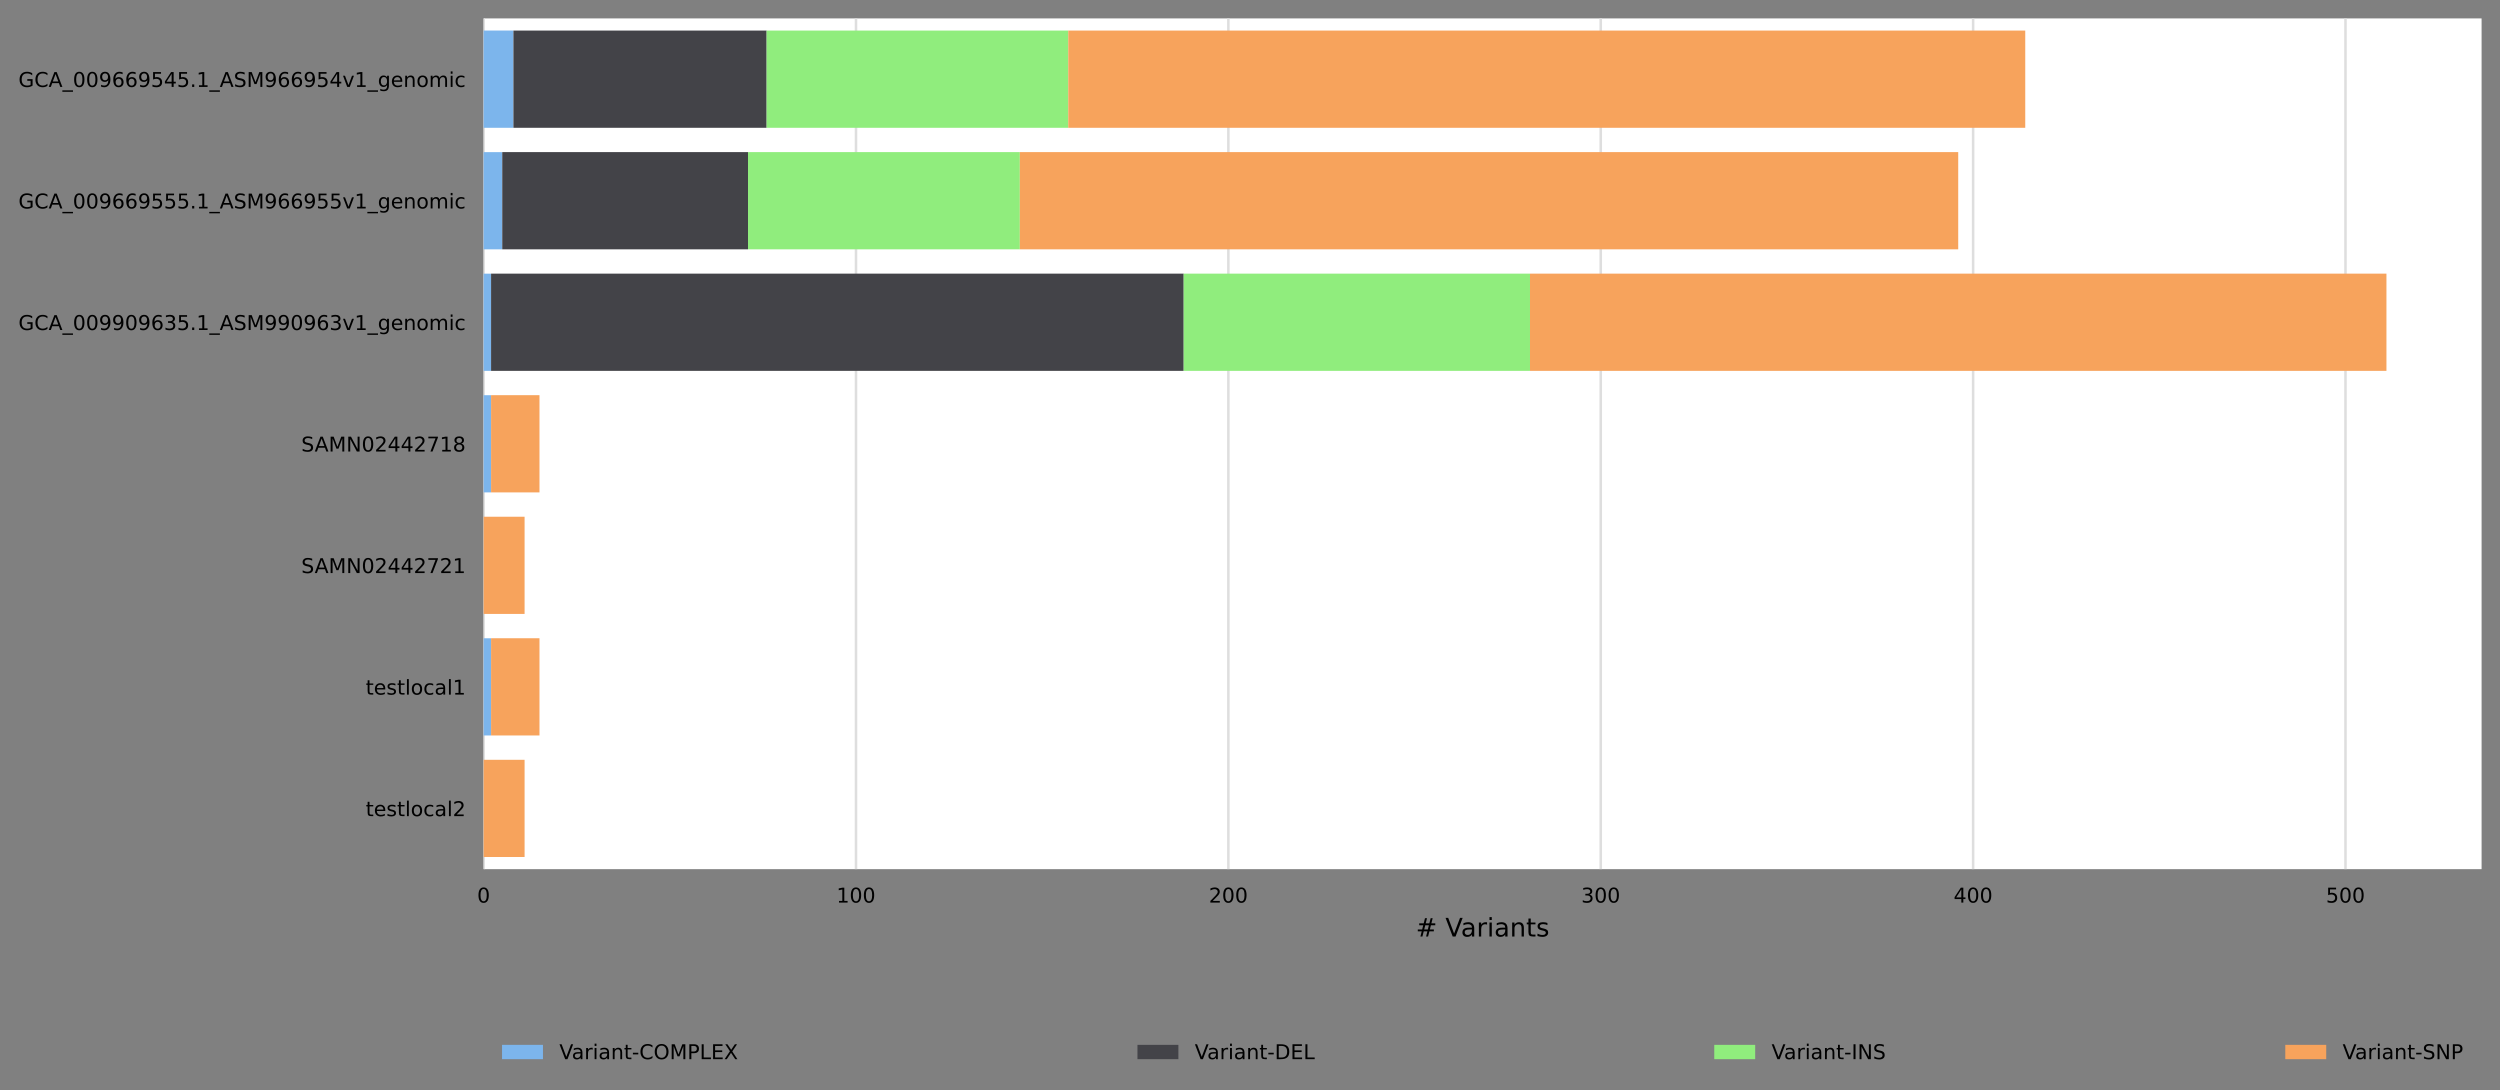 <?xml version="1.0" encoding="utf-8" standalone="no"?>
<!DOCTYPE svg PUBLIC "-//W3C//DTD SVG 1.1//EN"
  "http://www.w3.org/Graphics/SVG/1.1/DTD/svg11.dtd">
<!-- Created with matplotlib (https://matplotlib.org/) -->
<svg height="426.2pt" version="1.1" viewBox="0 0 977.499 426.2" width="977.499pt" xmlns="http://www.w3.org/2000/svg" xmlns:xlink="http://www.w3.org/1999/xlink">
 <rect x="0" y="0" width="977.499" height="426.2" fill="#808080" stroke="none"/>
 <defs>
  <style type="text/css">*{stroke-linecap:butt;stroke-linejoin:round;}</style>
 </defs>
 <g id="figure_1">
  <g id="axes_1">
   <g id="patch_1">
    <path d="M 189.099 339.84
L 970.299 339.84
L 970.299 7.2
L 189.099 7.2
z
" style="fill:#ffffff;"/>
   </g>
   <g id="matplotlib.axis_1">
    <g id="xtick_1">
     <g id="line2d_1">
      <path clip-path="url(#pd92af7bd3c)" d="M 189.099 339.84
L 189.099 7.2
" style="fill:none;stroke:#dedede;stroke-linecap:square;"/>
     </g>
     <g id="text_1">
      <!-- 0 -->
      <g transform="translate(186.554 352.919)scale(0.08 -0.08)">
       <defs>
        <path d="M 31.781 66.406
Q 24.172 66.406 20.328 58.906
Q 16.5 51.422 16.5 36.375
Q 16.5 21.391 20.328 13.891
Q 24.172 6.391 31.781 6.391
Q 39.453 6.391 43.281 13.891
Q 47.125 21.391 47.125 36.375
Q 47.125 51.422 43.281 58.906
Q 39.453 66.406 31.781 66.406
z
M 31.781 74.219
Q 44.047 74.219 50.516 64.516
Q 56.984 54.828 56.984 36.375
Q 56.984 17.969 50.516 8.266
Q 44.047 -1.422 31.781 -1.422
Q 19.531 -1.422 13.062 8.266
Q 6.594 17.969 6.594 36.375
Q 6.594 54.828 13.062 64.516
Q 19.531 74.219 31.781 74.219
z
" id="DejaVuSans-48"/>
       </defs>
       <use xlink:href="#DejaVuSans-48"/>
      </g>
     </g>
    </g>
    <g id="xtick_2">
     <g id="line2d_2">
      <path clip-path="url(#pd92af7bd3c)" d="M 334.696 339.84
L 334.696 7.2
" style="fill:none;stroke:#dedede;stroke-linecap:square;"/>
     </g>
     <g id="text_2">
      <!-- 100 -->
      <g transform="translate(327.061 352.919)scale(0.08 -0.08)">
       <defs>
        <path d="M 12.406 8.297
L 28.516 8.297
L 28.516 63.922
L 10.984 60.406
L 10.984 69.391
L 28.422 72.906
L 38.281 72.906
L 38.281 8.297
L 54.391 8.297
L 54.391 0
L 12.406 0
z
" id="DejaVuSans-49"/>
       </defs>
       <use xlink:href="#DejaVuSans-49"/>
       <use x="63.623" xlink:href="#DejaVuSans-48"/>
       <use x="127.246" xlink:href="#DejaVuSans-48"/>
      </g>
     </g>
    </g>
    <g id="xtick_3">
     <g id="line2d_3">
      <path clip-path="url(#pd92af7bd3c)" d="M 480.292 339.84
L 480.292 7.2
" style="fill:none;stroke:#dedede;stroke-linecap:square;"/>
     </g>
     <g id="text_3">
      <!-- 200 -->
      <g transform="translate(472.657 352.919)scale(0.08 -0.08)">
       <defs>
        <path d="M 19.188 8.297
L 53.609 8.297
L 53.609 0
L 7.328 0
L 7.328 8.297
Q 12.938 14.109 22.625 23.891
Q 32.328 33.688 34.812 36.531
Q 39.547 41.844 41.422 45.531
Q 43.312 49.219 43.312 52.781
Q 43.312 58.594 39.234 62.25
Q 35.156 65.922 28.609 65.922
Q 23.969 65.922 18.812 64.312
Q 13.672 62.703 7.812 59.422
L 7.812 69.391
Q 13.766 71.781 18.938 73
Q 24.125 74.219 28.422 74.219
Q 39.75 74.219 46.484 68.547
Q 53.219 62.891 53.219 53.422
Q 53.219 48.922 51.531 44.891
Q 49.859 40.875 45.406 35.406
Q 44.188 33.984 37.641 27.219
Q 31.109 20.453 19.188 8.297
z
" id="DejaVuSans-50"/>
       </defs>
       <use xlink:href="#DejaVuSans-50"/>
       <use x="63.623" xlink:href="#DejaVuSans-48"/>
       <use x="127.246" xlink:href="#DejaVuSans-48"/>
      </g>
     </g>
    </g>
    <g id="xtick_4">
     <g id="line2d_4">
      <path clip-path="url(#pd92af7bd3c)" d="M 625.889 339.84
L 625.889 7.2
" style="fill:none;stroke:#dedede;stroke-linecap:square;"/>
     </g>
     <g id="text_4">
      <!-- 300 -->
      <g transform="translate(618.254 352.919)scale(0.08 -0.08)">
       <defs>
        <path d="M 40.578 39.312
Q 47.656 37.797 51.625 33
Q 55.609 28.219 55.609 21.188
Q 55.609 10.406 48.188 4.484
Q 40.766 -1.422 27.094 -1.422
Q 22.516 -1.422 17.656 -0.516
Q 12.797 0.391 7.625 2.203
L 7.625 11.719
Q 11.719 9.328 16.594 8.109
Q 21.484 6.891 26.812 6.891
Q 36.078 6.891 40.938 10.547
Q 45.797 14.203 45.797 21.188
Q 45.797 27.641 41.281 31.266
Q 36.766 34.906 28.719 34.906
L 20.219 34.906
L 20.219 43.016
L 29.109 43.016
Q 36.375 43.016 40.234 45.922
Q 44.094 48.828 44.094 54.297
Q 44.094 59.906 40.109 62.906
Q 36.141 65.922 28.719 65.922
Q 24.656 65.922 20.016 65.031
Q 15.375 64.156 9.812 62.312
L 9.812 71.094
Q 15.438 72.656 20.344 73.438
Q 25.25 74.219 29.594 74.219
Q 40.828 74.219 47.359 69.109
Q 53.906 64.016 53.906 55.328
Q 53.906 49.266 50.438 45.094
Q 46.969 40.922 40.578 39.312
z
" id="DejaVuSans-51"/>
       </defs>
       <use xlink:href="#DejaVuSans-51"/>
       <use x="63.623" xlink:href="#DejaVuSans-48"/>
       <use x="127.246" xlink:href="#DejaVuSans-48"/>
      </g>
     </g>
    </g>
    <g id="xtick_5">
     <g id="line2d_5">
      <path clip-path="url(#pd92af7bd3c)" d="M 771.486 339.84
L 771.486 7.2
" style="fill:none;stroke:#dedede;stroke-linecap:square;"/>
     </g>
     <g id="text_5">
      <!-- 400 -->
      <g transform="translate(763.851 352.919)scale(0.08 -0.08)">
       <defs>
        <path d="M 37.797 64.312
L 12.891 25.391
L 37.797 25.391
z
M 35.203 72.906
L 47.609 72.906
L 47.609 25.391
L 58.016 25.391
L 58.016 17.188
L 47.609 17.188
L 47.609 0
L 37.797 0
L 37.797 17.188
L 4.891 17.188
L 4.891 26.703
z
" id="DejaVuSans-52"/>
       </defs>
       <use xlink:href="#DejaVuSans-52"/>
       <use x="63.623" xlink:href="#DejaVuSans-48"/>
       <use x="127.246" xlink:href="#DejaVuSans-48"/>
      </g>
     </g>
    </g>
    <g id="xtick_6">
     <g id="line2d_6">
      <path clip-path="url(#pd92af7bd3c)" d="M 917.083 339.84
L 917.083 7.2
" style="fill:none;stroke:#dedede;stroke-linecap:square;"/>
     </g>
     <g id="text_6">
      <!-- 500 -->
      <g transform="translate(909.448 352.919)scale(0.08 -0.08)">
       <defs>
        <path d="M 10.797 72.906
L 49.516 72.906
L 49.516 64.594
L 19.828 64.594
L 19.828 46.734
Q 21.969 47.469 24.109 47.828
Q 26.266 48.188 28.422 48.188
Q 40.625 48.188 47.75 41.5
Q 54.891 34.812 54.891 23.391
Q 54.891 11.625 47.562 5.094
Q 40.234 -1.422 26.906 -1.422
Q 22.312 -1.422 17.547 -0.641
Q 12.797 0.141 7.719 1.703
L 7.719 11.625
Q 12.109 9.234 16.797 8.062
Q 21.484 6.891 26.703 6.891
Q 35.156 6.891 40.078 11.328
Q 45.016 15.766 45.016 23.391
Q 45.016 31 40.078 35.438
Q 35.156 39.891 26.703 39.891
Q 22.75 39.891 18.812 39.016
Q 14.891 38.141 10.797 36.281
z
" id="DejaVuSans-53"/>
       </defs>
       <use xlink:href="#DejaVuSans-53"/>
       <use x="63.623" xlink:href="#DejaVuSans-48"/>
       <use x="127.246" xlink:href="#DejaVuSans-48"/>
      </g>
     </g>
    </g>
    <g id="text_7">
     <!-- # Variants -->
     <g transform="translate(553.581 366.181)scale(0.1 -0.1)">
      <defs>
       <path d="M 51.125 44
L 36.922 44
L 32.812 27.688
L 47.125 27.688
z
M 43.797 71.781
L 38.719 51.516
L 52.984 51.516
L 58.109 71.781
L 65.922 71.781
L 60.891 51.516
L 76.125 51.516
L 76.125 44
L 58.984 44
L 54.984 27.688
L 70.516 27.688
L 70.516 20.219
L 53.078 20.219
L 48 0
L 40.188 0
L 45.219 20.219
L 30.906 20.219
L 25.875 0
L 18.016 0
L 23.094 20.219
L 7.719 20.219
L 7.719 27.688
L 24.906 27.688
L 29 44
L 13.281 44
L 13.281 51.516
L 30.906 51.516
L 35.891 71.781
z
" id="DejaVuSans-35"/>
       <path id="DejaVuSans-32"/>
       <path d="M 28.609 0
L 0.781 72.906
L 11.078 72.906
L 34.188 11.531
L 57.328 72.906
L 67.578 72.906
L 39.797 0
z
" id="DejaVuSans-86"/>
       <path d="M 34.281 27.484
Q 23.391 27.484 19.188 25
Q 14.984 22.516 14.984 16.5
Q 14.984 11.719 18.141 8.906
Q 21.297 6.109 26.703 6.109
Q 34.188 6.109 38.703 11.406
Q 43.219 16.703 43.219 25.484
L 43.219 27.484
z
M 52.203 31.203
L 52.203 0
L 43.219 0
L 43.219 8.297
Q 40.141 3.328 35.547 0.953
Q 30.953 -1.422 24.312 -1.422
Q 15.922 -1.422 10.953 3.297
Q 6 8.016 6 15.922
Q 6 25.141 12.172 29.828
Q 18.359 34.516 30.609 34.516
L 43.219 34.516
L 43.219 35.406
Q 43.219 41.609 39.141 45
Q 35.062 48.391 27.688 48.391
Q 23 48.391 18.547 47.266
Q 14.109 46.141 10.016 43.891
L 10.016 52.203
Q 14.938 54.109 19.578 55.047
Q 24.219 56 28.609 56
Q 40.484 56 46.344 49.844
Q 52.203 43.703 52.203 31.203
z
" id="DejaVuSans-97"/>
       <path d="M 41.109 46.297
Q 39.594 47.172 37.812 47.578
Q 36.031 48 33.891 48
Q 26.266 48 22.188 43.047
Q 18.109 38.094 18.109 28.812
L 18.109 0
L 9.078 0
L 9.078 54.688
L 18.109 54.688
L 18.109 46.188
Q 20.953 51.172 25.484 53.578
Q 30.031 56 36.531 56
Q 37.453 56 38.578 55.875
Q 39.703 55.766 41.062 55.516
z
" id="DejaVuSans-114"/>
       <path d="M 9.422 54.688
L 18.406 54.688
L 18.406 0
L 9.422 0
z
M 9.422 75.984
L 18.406 75.984
L 18.406 64.594
L 9.422 64.594
z
" id="DejaVuSans-105"/>
       <path d="M 54.891 33.016
L 54.891 0
L 45.906 0
L 45.906 32.719
Q 45.906 40.484 42.875 44.328
Q 39.844 48.188 33.797 48.188
Q 26.516 48.188 22.312 43.547
Q 18.109 38.922 18.109 30.906
L 18.109 0
L 9.078 0
L 9.078 54.688
L 18.109 54.688
L 18.109 46.188
Q 21.344 51.125 25.703 53.562
Q 30.078 56 35.797 56
Q 45.219 56 50.047 50.172
Q 54.891 44.344 54.891 33.016
z
" id="DejaVuSans-110"/>
       <path d="M 18.312 70.219
L 18.312 54.688
L 36.812 54.688
L 36.812 47.703
L 18.312 47.703
L 18.312 18.016
Q 18.312 11.328 20.141 9.422
Q 21.969 7.516 27.594 7.516
L 36.812 7.516
L 36.812 0
L 27.594 0
Q 17.188 0 13.234 3.875
Q 9.281 7.766 9.281 18.016
L 9.281 47.703
L 2.688 47.703
L 2.688 54.688
L 9.281 54.688
L 9.281 70.219
z
" id="DejaVuSans-116"/>
       <path d="M 44.281 53.078
L 44.281 44.578
Q 40.484 46.531 36.375 47.5
Q 32.281 48.484 27.875 48.484
Q 21.188 48.484 17.844 46.438
Q 14.5 44.391 14.5 40.281
Q 14.5 37.156 16.891 35.375
Q 19.281 33.594 26.516 31.984
L 29.594 31.297
Q 39.156 29.25 43.188 25.516
Q 47.219 21.781 47.219 15.094
Q 47.219 7.469 41.188 3.016
Q 35.156 -1.422 24.609 -1.422
Q 20.219 -1.422 15.453 -0.562
Q 10.688 0.297 5.422 2
L 5.422 11.281
Q 10.406 8.688 15.234 7.391
Q 20.062 6.109 24.812 6.109
Q 31.156 6.109 34.562 8.281
Q 37.984 10.453 37.984 14.406
Q 37.984 18.062 35.516 20.016
Q 33.062 21.969 24.703 23.781
L 21.578 24.516
Q 13.234 26.266 9.516 29.906
Q 5.812 33.547 5.812 39.891
Q 5.812 47.609 11.281 51.797
Q 16.75 56 26.812 56
Q 31.781 56 36.172 55.266
Q 40.578 54.547 44.281 53.078
z
" id="DejaVuSans-115"/>
      </defs>
      <use xlink:href="#DejaVuSans-35"/>
      <use x="83.789" xlink:href="#DejaVuSans-32"/>
      <use x="115.576" xlink:href="#DejaVuSans-86"/>
      <use x="176.234" xlink:href="#DejaVuSans-97"/>
      <use x="237.514" xlink:href="#DejaVuSans-114"/>
      <use x="278.627" xlink:href="#DejaVuSans-105"/>
      <use x="306.41" xlink:href="#DejaVuSans-97"/>
      <use x="367.689" xlink:href="#DejaVuSans-110"/>
      <use x="431.068" xlink:href="#DejaVuSans-116"/>
      <use x="470.277" xlink:href="#DejaVuSans-115"/>
     </g>
    </g>
   </g>
   <g id="matplotlib.axis_2">
    <g id="ytick_1">
     <g id="text_8">
      <!-- GCA_009669545.1_ASM966954v1_genomic -->
      <g transform="translate(7.2 33.999)scale(0.08 -0.08)">
       <defs>
        <path d="M 59.516 10.406
L 59.516 29.984
L 43.406 29.984
L 43.406 38.094
L 69.281 38.094
L 69.281 6.781
Q 63.578 2.734 56.688 0.656
Q 49.812 -1.422 42 -1.422
Q 24.906 -1.422 15.25 8.562
Q 5.609 18.562 5.609 36.375
Q 5.609 54.25 15.25 64.234
Q 24.906 74.219 42 74.219
Q 49.125 74.219 55.547 72.453
Q 61.969 70.703 67.391 67.281
L 67.391 56.781
Q 61.922 61.422 55.766 63.766
Q 49.609 66.109 42.828 66.109
Q 29.438 66.109 22.719 58.641
Q 16.016 51.172 16.016 36.375
Q 16.016 21.625 22.719 14.156
Q 29.438 6.688 42.828 6.688
Q 48.047 6.688 52.141 7.594
Q 56.25 8.5 59.516 10.406
z
" id="DejaVuSans-71"/>
        <path d="M 64.406 67.281
L 64.406 56.891
Q 59.422 61.531 53.781 63.812
Q 48.141 66.109 41.797 66.109
Q 29.297 66.109 22.656 58.469
Q 16.016 50.828 16.016 36.375
Q 16.016 21.969 22.656 14.328
Q 29.297 6.688 41.797 6.688
Q 48.141 6.688 53.781 8.984
Q 59.422 11.281 64.406 15.922
L 64.406 5.609
Q 59.234 2.094 53.438 0.328
Q 47.656 -1.422 41.219 -1.422
Q 24.656 -1.422 15.125 8.703
Q 5.609 18.844 5.609 36.375
Q 5.609 53.953 15.125 64.078
Q 24.656 74.219 41.219 74.219
Q 47.75 74.219 53.531 72.484
Q 59.328 70.75 64.406 67.281
z
" id="DejaVuSans-67"/>
        <path d="M 34.188 63.188
L 20.797 26.906
L 47.609 26.906
z
M 28.609 72.906
L 39.797 72.906
L 67.578 0
L 57.328 0
L 50.688 18.703
L 17.828 18.703
L 11.188 0
L 0.781 0
z
" id="DejaVuSans-65"/>
        <path d="M 50.984 -16.609
L 50.984 -23.578
L -0.984 -23.578
L -0.984 -16.609
z
" id="DejaVuSans-95"/>
        <path d="M 10.984 1.516
L 10.984 10.5
Q 14.703 8.734 18.5 7.812
Q 22.312 6.891 25.984 6.891
Q 35.75 6.891 40.891 13.453
Q 46.047 20.016 46.781 33.406
Q 43.953 29.203 39.594 26.953
Q 35.25 24.703 29.984 24.703
Q 19.047 24.703 12.672 31.312
Q 6.297 37.938 6.297 49.422
Q 6.297 60.641 12.938 67.422
Q 19.578 74.219 30.609 74.219
Q 43.266 74.219 49.922 64.516
Q 56.594 54.828 56.594 36.375
Q 56.594 19.141 48.406 8.859
Q 40.234 -1.422 26.422 -1.422
Q 22.703 -1.422 18.891 -0.688
Q 15.094 0.047 10.984 1.516
z
M 30.609 32.422
Q 37.25 32.422 41.125 36.953
Q 45.016 41.5 45.016 49.422
Q 45.016 57.281 41.125 61.844
Q 37.25 66.406 30.609 66.406
Q 23.969 66.406 20.094 61.844
Q 16.219 57.281 16.219 49.422
Q 16.219 41.5 20.094 36.953
Q 23.969 32.422 30.609 32.422
z
" id="DejaVuSans-57"/>
        <path d="M 33.016 40.375
Q 26.375 40.375 22.484 35.828
Q 18.609 31.297 18.609 23.391
Q 18.609 15.531 22.484 10.953
Q 26.375 6.391 33.016 6.391
Q 39.656 6.391 43.531 10.953
Q 47.406 15.531 47.406 23.391
Q 47.406 31.297 43.531 35.828
Q 39.656 40.375 33.016 40.375
z
M 52.594 71.297
L 52.594 62.312
Q 48.875 64.062 45.094 64.984
Q 41.312 65.922 37.594 65.922
Q 27.828 65.922 22.672 59.328
Q 17.531 52.734 16.797 39.406
Q 19.672 43.656 24.016 45.922
Q 28.375 48.188 33.594 48.188
Q 44.578 48.188 50.953 41.516
Q 57.328 34.859 57.328 23.391
Q 57.328 12.156 50.688 5.359
Q 44.047 -1.422 33.016 -1.422
Q 20.359 -1.422 13.672 8.266
Q 6.984 17.969 6.984 36.375
Q 6.984 53.656 15.188 63.938
Q 23.391 74.219 37.203 74.219
Q 40.922 74.219 44.703 73.484
Q 48.484 72.75 52.594 71.297
z
" id="DejaVuSans-54"/>
        <path d="M 10.688 12.406
L 21 12.406
L 21 0
L 10.688 0
z
" id="DejaVuSans-46"/>
        <path d="M 53.516 70.516
L 53.516 60.891
Q 47.906 63.578 42.922 64.891
Q 37.938 66.219 33.297 66.219
Q 25.25 66.219 20.875 63.094
Q 16.5 59.969 16.5 54.203
Q 16.5 49.359 19.406 46.891
Q 22.312 44.438 30.422 42.922
L 36.375 41.703
Q 47.406 39.594 52.656 34.297
Q 57.906 29 57.906 20.125
Q 57.906 9.516 50.797 4.047
Q 43.703 -1.422 29.984 -1.422
Q 24.812 -1.422 18.969 -0.25
Q 13.141 0.922 6.891 3.219
L 6.891 13.375
Q 12.891 10.016 18.656 8.297
Q 24.422 6.594 29.984 6.594
Q 38.422 6.594 43.016 9.906
Q 47.609 13.234 47.609 19.391
Q 47.609 24.75 44.312 27.781
Q 41.016 30.812 33.5 32.328
L 27.484 33.5
Q 16.453 35.688 11.516 40.375
Q 6.594 45.062 6.594 53.422
Q 6.594 63.094 13.406 68.656
Q 20.219 74.219 32.172 74.219
Q 37.312 74.219 42.625 73.281
Q 47.953 72.359 53.516 70.516
z
" id="DejaVuSans-83"/>
        <path d="M 9.812 72.906
L 24.516 72.906
L 43.109 23.297
L 61.812 72.906
L 76.516 72.906
L 76.516 0
L 66.891 0
L 66.891 64.016
L 48.094 14.016
L 38.188 14.016
L 19.391 64.016
L 19.391 0
L 9.812 0
z
" id="DejaVuSans-77"/>
        <path d="M 2.984 54.688
L 12.5 54.688
L 29.594 8.797
L 46.688 54.688
L 56.203 54.688
L 35.688 0
L 23.484 0
z
" id="DejaVuSans-118"/>
        <path d="M 45.406 27.984
Q 45.406 37.75 41.375 43.109
Q 37.359 48.484 30.078 48.484
Q 22.859 48.484 18.828 43.109
Q 14.797 37.75 14.797 27.984
Q 14.797 18.266 18.828 12.891
Q 22.859 7.516 30.078 7.516
Q 37.359 7.516 41.375 12.891
Q 45.406 18.266 45.406 27.984
z
M 54.391 6.781
Q 54.391 -7.172 48.188 -13.984
Q 42 -20.797 29.203 -20.797
Q 24.469 -20.797 20.266 -20.094
Q 16.062 -19.391 12.109 -17.922
L 12.109 -9.188
Q 16.062 -11.328 19.922 -12.344
Q 23.781 -13.375 27.781 -13.375
Q 36.625 -13.375 41.016 -8.766
Q 45.406 -4.156 45.406 5.172
L 45.406 9.625
Q 42.625 4.781 38.281 2.391
Q 33.938 0 27.875 0
Q 17.828 0 11.672 7.656
Q 5.516 15.328 5.516 27.984
Q 5.516 40.672 11.672 48.328
Q 17.828 56 27.875 56
Q 33.938 56 38.281 53.609
Q 42.625 51.219 45.406 46.391
L 45.406 54.688
L 54.391 54.688
z
" id="DejaVuSans-103"/>
        <path d="M 56.203 29.594
L 56.203 25.203
L 14.891 25.203
Q 15.484 15.922 20.484 11.062
Q 25.484 6.203 34.422 6.203
Q 39.594 6.203 44.453 7.469
Q 49.312 8.734 54.109 11.281
L 54.109 2.781
Q 49.266 0.734 44.188 -0.344
Q 39.109 -1.422 33.891 -1.422
Q 20.797 -1.422 13.156 6.188
Q 5.516 13.812 5.516 26.812
Q 5.516 40.234 12.766 48.109
Q 20.016 56 32.328 56
Q 43.359 56 49.781 48.891
Q 56.203 41.797 56.203 29.594
z
M 47.219 32.234
Q 47.125 39.594 43.094 43.984
Q 39.062 48.391 32.422 48.391
Q 24.906 48.391 20.391 44.141
Q 15.875 39.891 15.188 32.172
z
" id="DejaVuSans-101"/>
        <path d="M 30.609 48.391
Q 23.391 48.391 19.188 42.75
Q 14.984 37.109 14.984 27.297
Q 14.984 17.484 19.156 11.844
Q 23.344 6.203 30.609 6.203
Q 37.797 6.203 41.984 11.859
Q 46.188 17.531 46.188 27.297
Q 46.188 37.016 41.984 42.703
Q 37.797 48.391 30.609 48.391
z
M 30.609 56
Q 42.328 56 49.016 48.375
Q 55.719 40.766 55.719 27.297
Q 55.719 13.875 49.016 6.219
Q 42.328 -1.422 30.609 -1.422
Q 18.844 -1.422 12.172 6.219
Q 5.516 13.875 5.516 27.297
Q 5.516 40.766 12.172 48.375
Q 18.844 56 30.609 56
z
" id="DejaVuSans-111"/>
        <path d="M 52 44.188
Q 55.375 50.25 60.062 53.125
Q 64.75 56 71.094 56
Q 79.641 56 84.281 50.016
Q 88.922 44.047 88.922 33.016
L 88.922 0
L 79.891 0
L 79.891 32.719
Q 79.891 40.578 77.094 44.375
Q 74.312 48.188 68.609 48.188
Q 61.625 48.188 57.562 43.547
Q 53.516 38.922 53.516 30.906
L 53.516 0
L 44.484 0
L 44.484 32.719
Q 44.484 40.625 41.703 44.406
Q 38.922 48.188 33.109 48.188
Q 26.219 48.188 22.156 43.531
Q 18.109 38.875 18.109 30.906
L 18.109 0
L 9.078 0
L 9.078 54.688
L 18.109 54.688
L 18.109 46.188
Q 21.188 51.219 25.484 53.609
Q 29.781 56 35.688 56
Q 41.656 56 45.828 52.969
Q 50 49.953 52 44.188
z
" id="DejaVuSans-109"/>
        <path d="M 48.781 52.594
L 48.781 44.188
Q 44.969 46.297 41.141 47.344
Q 37.312 48.391 33.406 48.391
Q 24.656 48.391 19.812 42.844
Q 14.984 37.312 14.984 27.297
Q 14.984 17.281 19.812 11.734
Q 24.656 6.203 33.406 6.203
Q 37.312 6.203 41.141 7.25
Q 44.969 8.297 48.781 10.406
L 48.781 2.094
Q 45.016 0.344 40.984 -0.531
Q 36.969 -1.422 32.422 -1.422
Q 20.062 -1.422 12.781 6.344
Q 5.516 14.109 5.516 27.297
Q 5.516 40.672 12.859 48.328
Q 20.219 56 33.016 56
Q 37.156 56 41.109 55.141
Q 45.062 54.297 48.781 52.594
z
" id="DejaVuSans-99"/>
       </defs>
       <use xlink:href="#DejaVuSans-71"/>
       <use x="77.49" xlink:href="#DejaVuSans-67"/>
       <use x="147.314" xlink:href="#DejaVuSans-65"/>
       <use x="215.723" xlink:href="#DejaVuSans-95"/>
       <use x="265.723" xlink:href="#DejaVuSans-48"/>
       <use x="329.346" xlink:href="#DejaVuSans-48"/>
       <use x="392.969" xlink:href="#DejaVuSans-57"/>
       <use x="456.592" xlink:href="#DejaVuSans-54"/>
       <use x="520.215" xlink:href="#DejaVuSans-54"/>
       <use x="583.838" xlink:href="#DejaVuSans-57"/>
       <use x="647.461" xlink:href="#DejaVuSans-53"/>
       <use x="711.084" xlink:href="#DejaVuSans-52"/>
       <use x="774.707" xlink:href="#DejaVuSans-53"/>
       <use x="838.33" xlink:href="#DejaVuSans-46"/>
       <use x="870.117" xlink:href="#DejaVuSans-49"/>
       <use x="933.74" xlink:href="#DejaVuSans-95"/>
       <use x="983.74" xlink:href="#DejaVuSans-65"/>
       <use x="1052.148" xlink:href="#DejaVuSans-83"/>
       <use x="1115.625" xlink:href="#DejaVuSans-77"/>
       <use x="1201.904" xlink:href="#DejaVuSans-57"/>
       <use x="1265.527" xlink:href="#DejaVuSans-54"/>
       <use x="1329.15" xlink:href="#DejaVuSans-54"/>
       <use x="1392.773" xlink:href="#DejaVuSans-57"/>
       <use x="1456.396" xlink:href="#DejaVuSans-53"/>
       <use x="1520.02" xlink:href="#DejaVuSans-52"/>
       <use x="1583.643" xlink:href="#DejaVuSans-118"/>
       <use x="1642.822" xlink:href="#DejaVuSans-49"/>
       <use x="1706.445" xlink:href="#DejaVuSans-95"/>
       <use x="1756.445" xlink:href="#DejaVuSans-103"/>
       <use x="1819.922" xlink:href="#DejaVuSans-101"/>
       <use x="1881.445" xlink:href="#DejaVuSans-110"/>
       <use x="1944.824" xlink:href="#DejaVuSans-111"/>
       <use x="2006.006" xlink:href="#DejaVuSans-109"/>
       <use x="2103.418" xlink:href="#DejaVuSans-105"/>
       <use x="2131.201" xlink:href="#DejaVuSans-99"/>
      </g>
     </g>
    </g>
    <g id="ytick_2">
     <g id="text_9">
      <!-- GCA_009669555.1_ASM966955v1_genomic -->
      <g transform="translate(7.2 81.519)scale(0.08 -0.08)">
       <use xlink:href="#DejaVuSans-71"/>
       <use x="77.49" xlink:href="#DejaVuSans-67"/>
       <use x="147.314" xlink:href="#DejaVuSans-65"/>
       <use x="215.723" xlink:href="#DejaVuSans-95"/>
       <use x="265.723" xlink:href="#DejaVuSans-48"/>
       <use x="329.346" xlink:href="#DejaVuSans-48"/>
       <use x="392.969" xlink:href="#DejaVuSans-57"/>
       <use x="456.592" xlink:href="#DejaVuSans-54"/>
       <use x="520.215" xlink:href="#DejaVuSans-54"/>
       <use x="583.838" xlink:href="#DejaVuSans-57"/>
       <use x="647.461" xlink:href="#DejaVuSans-53"/>
       <use x="711.084" xlink:href="#DejaVuSans-53"/>
       <use x="774.707" xlink:href="#DejaVuSans-53"/>
       <use x="838.33" xlink:href="#DejaVuSans-46"/>
       <use x="870.117" xlink:href="#DejaVuSans-49"/>
       <use x="933.74" xlink:href="#DejaVuSans-95"/>
       <use x="983.74" xlink:href="#DejaVuSans-65"/>
       <use x="1052.148" xlink:href="#DejaVuSans-83"/>
       <use x="1115.625" xlink:href="#DejaVuSans-77"/>
       <use x="1201.904" xlink:href="#DejaVuSans-57"/>
       <use x="1265.527" xlink:href="#DejaVuSans-54"/>
       <use x="1329.15" xlink:href="#DejaVuSans-54"/>
       <use x="1392.773" xlink:href="#DejaVuSans-57"/>
       <use x="1456.396" xlink:href="#DejaVuSans-53"/>
       <use x="1520.02" xlink:href="#DejaVuSans-53"/>
       <use x="1583.643" xlink:href="#DejaVuSans-118"/>
       <use x="1642.822" xlink:href="#DejaVuSans-49"/>
       <use x="1706.445" xlink:href="#DejaVuSans-95"/>
       <use x="1756.445" xlink:href="#DejaVuSans-103"/>
       <use x="1819.922" xlink:href="#DejaVuSans-101"/>
       <use x="1881.445" xlink:href="#DejaVuSans-110"/>
       <use x="1944.824" xlink:href="#DejaVuSans-111"/>
       <use x="2006.006" xlink:href="#DejaVuSans-109"/>
       <use x="2103.418" xlink:href="#DejaVuSans-105"/>
       <use x="2131.201" xlink:href="#DejaVuSans-99"/>
      </g>
     </g>
    </g>
    <g id="ytick_3">
     <g id="text_10">
      <!-- GCA_009909635.1_ASM990963v1_genomic -->
      <g transform="translate(7.2 129.039)scale(0.08 -0.08)">
       <use xlink:href="#DejaVuSans-71"/>
       <use x="77.49" xlink:href="#DejaVuSans-67"/>
       <use x="147.314" xlink:href="#DejaVuSans-65"/>
       <use x="215.723" xlink:href="#DejaVuSans-95"/>
       <use x="265.723" xlink:href="#DejaVuSans-48"/>
       <use x="329.346" xlink:href="#DejaVuSans-48"/>
       <use x="392.969" xlink:href="#DejaVuSans-57"/>
       <use x="456.592" xlink:href="#DejaVuSans-57"/>
       <use x="520.215" xlink:href="#DejaVuSans-48"/>
       <use x="583.838" xlink:href="#DejaVuSans-57"/>
       <use x="647.461" xlink:href="#DejaVuSans-54"/>
       <use x="711.084" xlink:href="#DejaVuSans-51"/>
       <use x="774.707" xlink:href="#DejaVuSans-53"/>
       <use x="838.33" xlink:href="#DejaVuSans-46"/>
       <use x="870.117" xlink:href="#DejaVuSans-49"/>
       <use x="933.74" xlink:href="#DejaVuSans-95"/>
       <use x="983.74" xlink:href="#DejaVuSans-65"/>
       <use x="1052.148" xlink:href="#DejaVuSans-83"/>
       <use x="1115.625" xlink:href="#DejaVuSans-77"/>
       <use x="1201.904" xlink:href="#DejaVuSans-57"/>
       <use x="1265.527" xlink:href="#DejaVuSans-57"/>
       <use x="1329.15" xlink:href="#DejaVuSans-48"/>
       <use x="1392.773" xlink:href="#DejaVuSans-57"/>
       <use x="1456.396" xlink:href="#DejaVuSans-54"/>
       <use x="1520.02" xlink:href="#DejaVuSans-51"/>
       <use x="1583.643" xlink:href="#DejaVuSans-118"/>
       <use x="1642.822" xlink:href="#DejaVuSans-49"/>
       <use x="1706.445" xlink:href="#DejaVuSans-95"/>
       <use x="1756.445" xlink:href="#DejaVuSans-103"/>
       <use x="1819.922" xlink:href="#DejaVuSans-101"/>
       <use x="1881.445" xlink:href="#DejaVuSans-110"/>
       <use x="1944.824" xlink:href="#DejaVuSans-111"/>
       <use x="2006.006" xlink:href="#DejaVuSans-109"/>
       <use x="2103.418" xlink:href="#DejaVuSans-105"/>
       <use x="2131.201" xlink:href="#DejaVuSans-99"/>
      </g>
     </g>
    </g>
    <g id="ytick_4">
     <g id="text_11">
      <!-- SAMN02442718 -->
      <g transform="translate(117.79 176.559)scale(0.08 -0.08)">
       <defs>
        <path d="M 9.812 72.906
L 23.094 72.906
L 55.422 11.922
L 55.422 72.906
L 64.984 72.906
L 64.984 0
L 51.703 0
L 19.391 60.984
L 19.391 0
L 9.812 0
z
" id="DejaVuSans-78"/>
        <path d="M 8.203 72.906
L 55.078 72.906
L 55.078 68.703
L 28.609 0
L 18.312 0
L 43.219 64.594
L 8.203 64.594
z
" id="DejaVuSans-55"/>
        <path d="M 31.781 34.625
Q 24.75 34.625 20.719 30.859
Q 16.703 27.094 16.703 20.516
Q 16.703 13.922 20.719 10.156
Q 24.75 6.391 31.781 6.391
Q 38.812 6.391 42.859 10.172
Q 46.922 13.969 46.922 20.516
Q 46.922 27.094 42.891 30.859
Q 38.875 34.625 31.781 34.625
z
M 21.922 38.812
Q 15.578 40.375 12.031 44.719
Q 8.5 49.078 8.5 55.328
Q 8.5 64.062 14.719 69.141
Q 20.953 74.219 31.781 74.219
Q 42.672 74.219 48.875 69.141
Q 55.078 64.062 55.078 55.328
Q 55.078 49.078 51.531 44.719
Q 48 40.375 41.703 38.812
Q 48.828 37.156 52.797 32.312
Q 56.781 27.484 56.781 20.516
Q 56.781 9.906 50.312 4.234
Q 43.844 -1.422 31.781 -1.422
Q 19.734 -1.422 13.25 4.234
Q 6.781 9.906 6.781 20.516
Q 6.781 27.484 10.781 32.312
Q 14.797 37.156 21.922 38.812
z
M 18.312 54.391
Q 18.312 48.734 21.844 45.562
Q 25.391 42.391 31.781 42.391
Q 38.141 42.391 41.719 45.562
Q 45.312 48.734 45.312 54.391
Q 45.312 60.062 41.719 63.234
Q 38.141 66.406 31.781 66.406
Q 25.391 66.406 21.844 63.234
Q 18.312 60.062 18.312 54.391
z
" id="DejaVuSans-56"/>
       </defs>
       <use xlink:href="#DejaVuSans-83"/>
       <use x="65.352" xlink:href="#DejaVuSans-65"/>
       <use x="133.76" xlink:href="#DejaVuSans-77"/>
       <use x="220.039" xlink:href="#DejaVuSans-78"/>
       <use x="294.844" xlink:href="#DejaVuSans-48"/>
       <use x="358.467" xlink:href="#DejaVuSans-50"/>
       <use x="422.09" xlink:href="#DejaVuSans-52"/>
       <use x="485.713" xlink:href="#DejaVuSans-52"/>
       <use x="549.336" xlink:href="#DejaVuSans-50"/>
       <use x="612.959" xlink:href="#DejaVuSans-55"/>
       <use x="676.582" xlink:href="#DejaVuSans-49"/>
       <use x="740.205" xlink:href="#DejaVuSans-56"/>
      </g>
     </g>
    </g>
    <g id="ytick_5">
     <g id="text_12">
      <!-- SAMN02442721 -->
      <g transform="translate(117.79 224.079)scale(0.08 -0.08)">
       <use xlink:href="#DejaVuSans-83"/>
       <use x="65.352" xlink:href="#DejaVuSans-65"/>
       <use x="133.76" xlink:href="#DejaVuSans-77"/>
       <use x="220.039" xlink:href="#DejaVuSans-78"/>
       <use x="294.844" xlink:href="#DejaVuSans-48"/>
       <use x="358.467" xlink:href="#DejaVuSans-50"/>
       <use x="422.09" xlink:href="#DejaVuSans-52"/>
       <use x="485.713" xlink:href="#DejaVuSans-52"/>
       <use x="549.336" xlink:href="#DejaVuSans-50"/>
       <use x="612.959" xlink:href="#DejaVuSans-55"/>
       <use x="676.582" xlink:href="#DejaVuSans-50"/>
       <use x="740.205" xlink:href="#DejaVuSans-49"/>
      </g>
     </g>
    </g>
    <g id="ytick_6">
     <g id="text_13">
      <!-- testlocal1 -->
      <g transform="translate(143.005 271.599)scale(0.08 -0.08)">
       <defs>
        <path d="M 9.422 75.984
L 18.406 75.984
L 18.406 0
L 9.422 0
z
" id="DejaVuSans-108"/>
       </defs>
       <use xlink:href="#DejaVuSans-116"/>
       <use x="39.209" xlink:href="#DejaVuSans-101"/>
       <use x="100.732" xlink:href="#DejaVuSans-115"/>
       <use x="152.832" xlink:href="#DejaVuSans-116"/>
       <use x="192.041" xlink:href="#DejaVuSans-108"/>
       <use x="219.824" xlink:href="#DejaVuSans-111"/>
       <use x="281.006" xlink:href="#DejaVuSans-99"/>
       <use x="335.986" xlink:href="#DejaVuSans-97"/>
       <use x="397.266" xlink:href="#DejaVuSans-108"/>
       <use x="425.049" xlink:href="#DejaVuSans-49"/>
      </g>
     </g>
    </g>
    <g id="ytick_7">
     <g id="text_14">
      <!-- testlocal2 -->
      <g transform="translate(143.005 319.119)scale(0.08 -0.08)">
       <use xlink:href="#DejaVuSans-116"/>
       <use x="39.209" xlink:href="#DejaVuSans-101"/>
       <use x="100.732" xlink:href="#DejaVuSans-115"/>
       <use x="152.832" xlink:href="#DejaVuSans-116"/>
       <use x="192.041" xlink:href="#DejaVuSans-108"/>
       <use x="219.824" xlink:href="#DejaVuSans-111"/>
       <use x="281.006" xlink:href="#DejaVuSans-99"/>
       <use x="335.986" xlink:href="#DejaVuSans-97"/>
       <use x="397.266" xlink:href="#DejaVuSans-108"/>
       <use x="425.049" xlink:href="#DejaVuSans-50"/>
      </g>
     </g>
    </g>
   </g>
   <g id="patch_2">
    <path clip-path="url(#pd92af7bd3c)" d="M 189.099 11.952
L 200.746 11.952
L 200.746 49.968
L 189.099 49.968
z
" style="fill:#7cb5ec;"/>
   </g>
   <g id="patch_3">
    <path clip-path="url(#pd92af7bd3c)" d="M 189.099 59.472
L 196.379 59.472
L 196.379 97.488
L 189.099 97.488
z
" style="fill:#7cb5ec;"/>
   </g>
   <g id="patch_4">
    <path clip-path="url(#pd92af7bd3c)" d="M 189.099 106.992
L 192.011 106.992
L 192.011 145.008
L 189.099 145.008
z
" style="fill:#7cb5ec;"/>
   </g>
   <g id="patch_5">
    <path clip-path="url(#pd92af7bd3c)" d="M 189.099 154.512
L 192.011 154.512
L 192.011 192.528
L 189.099 192.528
z
" style="fill:#7cb5ec;"/>
   </g>
   <g id="patch_6">
    <path clip-path="url(#pd92af7bd3c)" d="M 189.099 202.032
L 189.099 202.032
L 189.099 240.048
L 189.099 240.048
z
" style="fill:#7cb5ec;"/>
   </g>
   <g id="patch_7">
    <path clip-path="url(#pd92af7bd3c)" d="M 189.099 249.552
L 192.011 249.552
L 192.011 287.568
L 189.099 287.568
z
" style="fill:#7cb5ec;"/>
   </g>
   <g id="patch_8">
    <path clip-path="url(#pd92af7bd3c)" d="M 189.099 297.072
L 189.099 297.072
L 189.099 335.088
L 189.099 335.088
z
" style="fill:#7cb5ec;"/>
   </g>
   <g id="patch_9">
    <path clip-path="url(#pd92af7bd3c)" d="M 200.746 11.952
L 299.752 11.952
L 299.752 49.968
L 200.746 49.968
z
" style="fill:#434348;"/>
   </g>
   <g id="patch_10">
    <path clip-path="url(#pd92af7bd3c)" d="M 196.379 59.472
L 292.473 59.472
L 292.473 97.488
L 196.379 97.488
z
" style="fill:#434348;"/>
   </g>
   <g id="patch_11">
    <path clip-path="url(#pd92af7bd3c)" d="M 192.011 106.992
L 462.821 106.992
L 462.821 145.008
L 192.011 145.008
z
" style="fill:#434348;"/>
   </g>
   <g id="patch_12">
    <path clip-path="url(#pd92af7bd3c)" d="M 192.011 154.512
L 192.011 154.512
L 192.011 192.528
L 192.011 192.528
z
" style="fill:#434348;"/>
   </g>
   <g id="patch_13">
    <path clip-path="url(#pd92af7bd3c)" d="M 189.099 202.032
L 189.099 202.032
L 189.099 240.048
L 189.099 240.048
z
" style="fill:#434348;"/>
   </g>
   <g id="patch_14">
    <path clip-path="url(#pd92af7bd3c)" d="M 192.011 249.552
L 192.011 249.552
L 192.011 287.568
L 192.011 287.568
z
" style="fill:#434348;"/>
   </g>
   <g id="patch_15">
    <path clip-path="url(#pd92af7bd3c)" d="M 189.099 297.072
L 189.099 297.072
L 189.099 335.088
L 189.099 335.088
z
" style="fill:#434348;"/>
   </g>
   <g id="patch_16">
    <path clip-path="url(#pd92af7bd3c)" d="M 299.752 11.952
L 417.686 11.952
L 417.686 49.968
L 299.752 49.968
z
" style="fill:#90ed7d;"/>
   </g>
   <g id="patch_17">
    <path clip-path="url(#pd92af7bd3c)" d="M 292.473 59.472
L 398.758 59.472
L 398.758 97.488
L 292.473 97.488
z
" style="fill:#90ed7d;"/>
   </g>
   <g id="patch_18">
    <path clip-path="url(#pd92af7bd3c)" d="M 462.821 106.992
L 598.226 106.992
L 598.226 145.008
L 462.821 145.008
z
" style="fill:#90ed7d;"/>
   </g>
   <g id="patch_19">
    <path clip-path="url(#pd92af7bd3c)" d="M 192.011 154.512
L 192.011 154.512
L 192.011 192.528
L 192.011 192.528
z
" style="fill:#90ed7d;"/>
   </g>
   <g id="patch_20">
    <path clip-path="url(#pd92af7bd3c)" d="M 189.099 202.032
L 189.099 202.032
L 189.099 240.048
L 189.099 240.048
z
" style="fill:#90ed7d;"/>
   </g>
   <g id="patch_21">
    <path clip-path="url(#pd92af7bd3c)" d="M 192.011 249.552
L 192.011 249.552
L 192.011 287.568
L 192.011 287.568
z
" style="fill:#90ed7d;"/>
   </g>
   <g id="patch_22">
    <path clip-path="url(#pd92af7bd3c)" d="M 189.099 297.072
L 189.099 297.072
L 189.099 335.088
L 189.099 335.088
z
" style="fill:#90ed7d;"/>
   </g>
   <g id="patch_23">
    <path clip-path="url(#pd92af7bd3c)" d="M 417.686 11.952
L 791.87 11.952
L 791.87 49.968
L 417.686 49.968
z
" style="fill:#f7a35c;"/>
   </g>
   <g id="patch_24">
    <path clip-path="url(#pd92af7bd3c)" d="M 398.758 59.472
L 765.662 59.472
L 765.662 97.488
L 398.758 97.488
z
" style="fill:#f7a35c;"/>
   </g>
   <g id="patch_25">
    <path clip-path="url(#pd92af7bd3c)" d="M 598.226 106.992
L 933.099 106.992
L 933.099 145.008
L 598.226 145.008
z
" style="fill:#f7a35c;"/>
   </g>
   <g id="patch_26">
    <path clip-path="url(#pd92af7bd3c)" d="M 192.011 154.512
L 210.938 154.512
L 210.938 192.528
L 192.011 192.528
z
" style="fill:#f7a35c;"/>
   </g>
   <g id="patch_27">
    <path clip-path="url(#pd92af7bd3c)" d="M 189.099 202.032
L 205.114 202.032
L 205.114 240.048
L 189.099 240.048
z
" style="fill:#f7a35c;"/>
   </g>
   <g id="patch_28">
    <path clip-path="url(#pd92af7bd3c)" d="M 192.011 249.552
L 210.938 249.552
L 210.938 287.568
L 192.011 287.568
z
" style="fill:#f7a35c;"/>
   </g>
   <g id="patch_29">
    <path clip-path="url(#pd92af7bd3c)" d="M 189.099 297.072
L 205.114 297.072
L 205.114 335.088
L 189.099 335.088
z
" style="fill:#f7a35c;"/>
   </g>
   <g id="text_15">
    <!-- Snippy: Variants Counts -->
    <g transform="translate(484.767 -20.52)scale(0.16 -0.16)">
     <defs>
      <path d="M 18.109 8.203
L 18.109 -20.797
L 9.078 -20.797
L 9.078 54.688
L 18.109 54.688
L 18.109 46.391
Q 20.953 51.266 25.266 53.625
Q 29.594 56 35.594 56
Q 45.562 56 51.781 48.094
Q 58.016 40.188 58.016 27.297
Q 58.016 14.406 51.781 6.484
Q 45.562 -1.422 35.594 -1.422
Q 29.594 -1.422 25.266 0.953
Q 20.953 3.328 18.109 8.203
z
M 48.688 27.297
Q 48.688 37.203 44.609 42.844
Q 40.531 48.484 33.406 48.484
Q 26.266 48.484 22.188 42.844
Q 18.109 37.203 18.109 27.297
Q 18.109 17.391 22.188 11.75
Q 26.266 6.109 33.406 6.109
Q 40.531 6.109 44.609 11.75
Q 48.688 17.391 48.688 27.297
z
" id="DejaVuSans-112"/>
      <path d="M 32.172 -5.078
Q 28.375 -14.844 24.75 -17.812
Q 21.141 -20.797 15.094 -20.797
L 7.906 -20.797
L 7.906 -13.281
L 13.188 -13.281
Q 16.891 -13.281 18.938 -11.516
Q 21 -9.766 23.484 -3.219
L 25.094 0.875
L 2.984 54.688
L 12.5 54.688
L 29.594 11.922
L 46.688 54.688
L 56.203 54.688
z
" id="DejaVuSans-121"/>
      <path d="M 11.719 12.406
L 22.016 12.406
L 22.016 0
L 11.719 0
z
M 11.719 51.703
L 22.016 51.703
L 22.016 39.312
L 11.719 39.312
z
" id="DejaVuSans-58"/>
      <path d="M 8.5 21.578
L 8.5 54.688
L 17.484 54.688
L 17.484 21.922
Q 17.484 14.156 20.5 10.266
Q 23.531 6.391 29.594 6.391
Q 36.859 6.391 41.078 11.031
Q 45.312 15.672 45.312 23.688
L 45.312 54.688
L 54.297 54.688
L 54.297 0
L 45.312 0
L 45.312 8.406
Q 42.047 3.422 37.719 1
Q 33.406 -1.422 27.688 -1.422
Q 18.266 -1.422 13.375 4.438
Q 8.5 10.297 8.5 21.578
z
M 31.109 56
z
" id="DejaVuSans-117"/>
     </defs>
     <use xlink:href="#DejaVuSans-83"/>
     <use x="63.477" xlink:href="#DejaVuSans-110"/>
     <use x="126.855" xlink:href="#DejaVuSans-105"/>
     <use x="154.639" xlink:href="#DejaVuSans-112"/>
     <use x="218.115" xlink:href="#DejaVuSans-112"/>
     <use x="281.592" xlink:href="#DejaVuSans-121"/>
     <use x="333.521" xlink:href="#DejaVuSans-58"/>
     <use x="367.213" xlink:href="#DejaVuSans-32"/>
     <use x="399" xlink:href="#DejaVuSans-86"/>
     <use x="459.658" xlink:href="#DejaVuSans-97"/>
     <use x="520.938" xlink:href="#DejaVuSans-114"/>
     <use x="562.051" xlink:href="#DejaVuSans-105"/>
     <use x="589.834" xlink:href="#DejaVuSans-97"/>
     <use x="651.113" xlink:href="#DejaVuSans-110"/>
     <use x="714.492" xlink:href="#DejaVuSans-116"/>
     <use x="753.701" xlink:href="#DejaVuSans-115"/>
     <use x="805.801" xlink:href="#DejaVuSans-32"/>
     <use x="837.588" xlink:href="#DejaVuSans-67"/>
     <use x="907.412" xlink:href="#DejaVuSans-111"/>
     <use x="968.594" xlink:href="#DejaVuSans-117"/>
     <use x="1031.973" xlink:href="#DejaVuSans-110"/>
     <use x="1095.352" xlink:href="#DejaVuSans-116"/>
     <use x="1134.561" xlink:href="#DejaVuSans-115"/>
    </g>
   </g>
   <g id="legend_1">
    <g id="patch_30">
     <path d="M 196.299 414.136
L 212.299 414.136
L 212.299 408.536
L 196.299 408.536
z
" style="fill:#7cb5ec;"/>
    </g>
    <g id="text_16">
     <!-- Variant-COMPLEX -->
     <g transform="translate(218.699 414.136)scale(0.08 -0.08)">
      <defs>
       <path d="M 4.891 31.391
L 31.203 31.391
L 31.203 23.391
L 4.891 23.391
z
" id="DejaVuSans-45"/>
       <path d="M 39.406 66.219
Q 28.656 66.219 22.328 58.203
Q 16.016 50.203 16.016 36.375
Q 16.016 22.609 22.328 14.594
Q 28.656 6.594 39.406 6.594
Q 50.141 6.594 56.422 14.594
Q 62.703 22.609 62.703 36.375
Q 62.703 50.203 56.422 58.203
Q 50.141 66.219 39.406 66.219
z
M 39.406 74.219
Q 54.734 74.219 63.906 63.938
Q 73.094 53.656 73.094 36.375
Q 73.094 19.141 63.906 8.859
Q 54.734 -1.422 39.406 -1.422
Q 24.031 -1.422 14.812 8.828
Q 5.609 19.094 5.609 36.375
Q 5.609 53.656 14.812 63.938
Q 24.031 74.219 39.406 74.219
z
" id="DejaVuSans-79"/>
       <path d="M 19.672 64.797
L 19.672 37.406
L 32.078 37.406
Q 38.969 37.406 42.719 40.969
Q 46.484 44.531 46.484 51.125
Q 46.484 57.672 42.719 61.234
Q 38.969 64.797 32.078 64.797
z
M 9.812 72.906
L 32.078 72.906
Q 44.344 72.906 50.609 67.359
Q 56.891 61.812 56.891 51.125
Q 56.891 40.328 50.609 34.812
Q 44.344 29.297 32.078 29.297
L 19.672 29.297
L 19.672 0
L 9.812 0
z
" id="DejaVuSans-80"/>
       <path d="M 9.812 72.906
L 19.672 72.906
L 19.672 8.297
L 55.172 8.297
L 55.172 0
L 9.812 0
z
" id="DejaVuSans-76"/>
       <path d="M 9.812 72.906
L 55.906 72.906
L 55.906 64.594
L 19.672 64.594
L 19.672 43.016
L 54.391 43.016
L 54.391 34.719
L 19.672 34.719
L 19.672 8.297
L 56.781 8.297
L 56.781 0
L 9.812 0
z
" id="DejaVuSans-69"/>
       <path d="M 6.297 72.906
L 16.891 72.906
L 35.016 45.797
L 53.219 72.906
L 63.812 72.906
L 40.375 37.891
L 65.375 0
L 54.781 0
L 34.281 31
L 13.625 0
L 2.984 0
L 29 38.922
z
" id="DejaVuSans-88"/>
      </defs>
      <use xlink:href="#DejaVuSans-86"/>
      <use x="60.658" xlink:href="#DejaVuSans-97"/>
      <use x="121.938" xlink:href="#DejaVuSans-114"/>
      <use x="163.051" xlink:href="#DejaVuSans-105"/>
      <use x="190.834" xlink:href="#DejaVuSans-97"/>
      <use x="252.113" xlink:href="#DejaVuSans-110"/>
      <use x="315.492" xlink:href="#DejaVuSans-116"/>
      <use x="354.701" xlink:href="#DejaVuSans-45"/>
      <use x="390.785" xlink:href="#DejaVuSans-67"/>
      <use x="460.609" xlink:href="#DejaVuSans-79"/>
      <use x="539.32" xlink:href="#DejaVuSans-77"/>
      <use x="625.6" xlink:href="#DejaVuSans-80"/>
      <use x="685.902" xlink:href="#DejaVuSans-76"/>
      <use x="741.615" xlink:href="#DejaVuSans-69"/>
      <use x="804.799" xlink:href="#DejaVuSans-88"/>
     </g>
    </g>
    <g id="patch_31">
     <path d="M 444.752 414.136
L 460.752 414.136
L 460.752 408.536
L 444.752 408.536
z
" style="fill:#434348;"/>
    </g>
    <g id="text_17">
     <!-- Variant-DEL -->
     <g transform="translate(467.152 414.136)scale(0.08 -0.08)">
      <defs>
       <path d="M 19.672 64.797
L 19.672 8.109
L 31.594 8.109
Q 46.688 8.109 53.688 14.938
Q 60.688 21.781 60.688 36.531
Q 60.688 51.172 53.688 57.984
Q 46.688 64.797 31.594 64.797
z
M 9.812 72.906
L 30.078 72.906
Q 51.266 72.906 61.172 64.094
Q 71.094 55.281 71.094 36.531
Q 71.094 17.672 61.125 8.828
Q 51.172 0 30.078 0
L 9.812 0
z
" id="DejaVuSans-68"/>
      </defs>
      <use xlink:href="#DejaVuSans-86"/>
      <use x="60.658" xlink:href="#DejaVuSans-97"/>
      <use x="121.938" xlink:href="#DejaVuSans-114"/>
      <use x="163.051" xlink:href="#DejaVuSans-105"/>
      <use x="190.834" xlink:href="#DejaVuSans-97"/>
      <use x="252.113" xlink:href="#DejaVuSans-110"/>
      <use x="315.492" xlink:href="#DejaVuSans-116"/>
      <use x="354.701" xlink:href="#DejaVuSans-45"/>
      <use x="390.785" xlink:href="#DejaVuSans-68"/>
      <use x="467.787" xlink:href="#DejaVuSans-69"/>
      <use x="530.971" xlink:href="#DejaVuSans-76"/>
     </g>
    </g>
    <g id="patch_32">
     <path d="M 670.275 414.136
L 686.275 414.136
L 686.275 408.536
L 670.275 408.536
z
" style="fill:#90ed7d;"/>
    </g>
    <g id="text_18">
     <!-- Variant-INS -->
     <g transform="translate(692.675 414.136)scale(0.08 -0.08)">
      <defs>
       <path d="M 9.812 72.906
L 19.672 72.906
L 19.672 0
L 9.812 0
z
" id="DejaVuSans-73"/>
      </defs>
      <use xlink:href="#DejaVuSans-86"/>
      <use x="60.658" xlink:href="#DejaVuSans-97"/>
      <use x="121.938" xlink:href="#DejaVuSans-114"/>
      <use x="163.051" xlink:href="#DejaVuSans-105"/>
      <use x="190.834" xlink:href="#DejaVuSans-97"/>
      <use x="252.113" xlink:href="#DejaVuSans-110"/>
      <use x="315.492" xlink:href="#DejaVuSans-116"/>
      <use x="354.701" xlink:href="#DejaVuSans-45"/>
      <use x="390.785" xlink:href="#DejaVuSans-73"/>
      <use x="420.277" xlink:href="#DejaVuSans-78"/>
      <use x="495.082" xlink:href="#DejaVuSans-83"/>
     </g>
    </g>
    <g id="patch_33">
     <path d="M 893.55 414.136
L 909.55 414.136
L 909.55 408.536
L 893.55 408.536
z
" style="fill:#f7a35c;"/>
    </g>
    <g id="text_19">
     <!-- Variant-SNP -->
     <g transform="translate(915.95 414.136)scale(0.08 -0.08)">
      <use xlink:href="#DejaVuSans-86"/>
      <use x="60.658" xlink:href="#DejaVuSans-97"/>
      <use x="121.938" xlink:href="#DejaVuSans-114"/>
      <use x="163.051" xlink:href="#DejaVuSans-105"/>
      <use x="190.834" xlink:href="#DejaVuSans-97"/>
      <use x="252.113" xlink:href="#DejaVuSans-110"/>
      <use x="315.492" xlink:href="#DejaVuSans-116"/>
      <use x="354.701" xlink:href="#DejaVuSans-45"/>
      <use x="390.785" xlink:href="#DejaVuSans-83"/>
      <use x="454.262" xlink:href="#DejaVuSans-78"/>
      <use x="529.066" xlink:href="#DejaVuSans-80"/>
     </g>
    </g>
   </g>
  </g>
 </g>
 <defs>
  <clipPath id="pd92af7bd3c">
   <rect height="332.64" width="781.2" x="189.099" y="7.2"/>
  </clipPath>
 </defs>
</svg>
